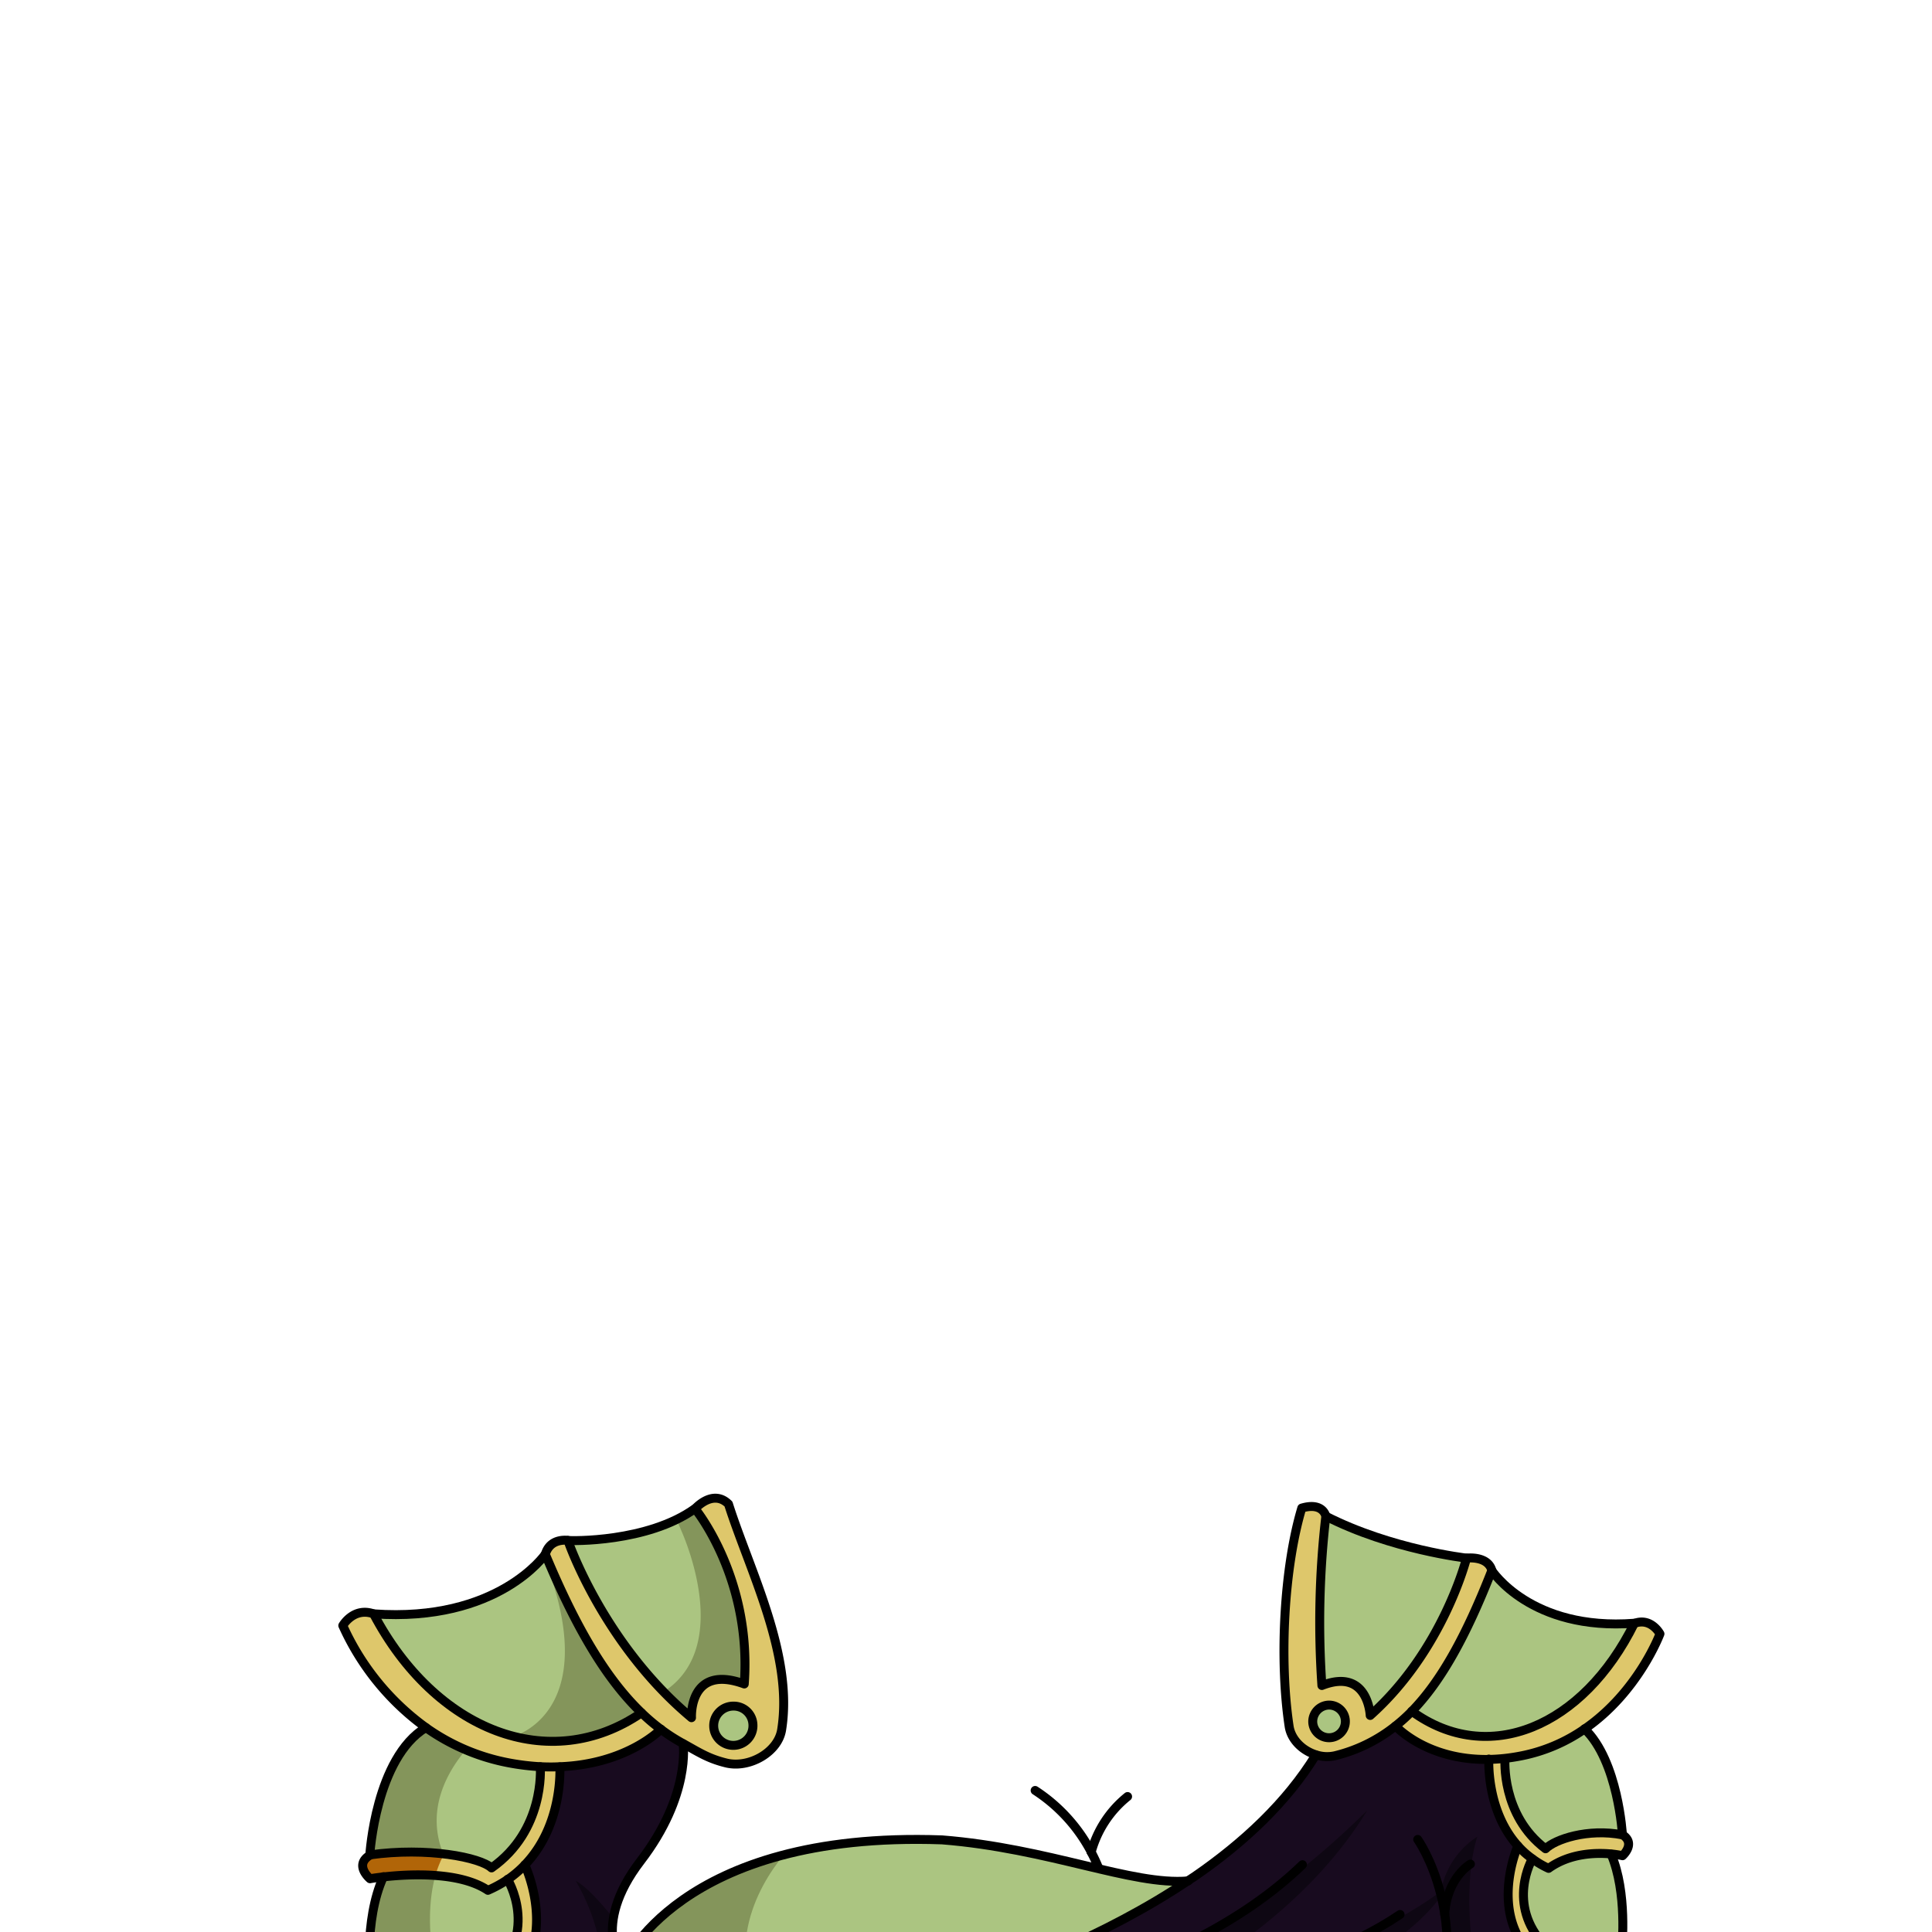 <svg xmlns="http://www.w3.org/2000/svg" viewBox="0 0 432 432">
  <defs>
    <style>.BUNTAI_RED_PANDA_OUTFIT_BUNTAI_RED_PANDA_OUTFIT_39_cls-1{isolation:isolate;}.BUNTAI_RED_PANDA_OUTFIT_BUNTAI_RED_PANDA_OUTFIT_39_cls-2{fill:#dec76b;}.BUNTAI_RED_PANDA_OUTFIT_BUNTAI_RED_PANDA_OUTFIT_39_cls-3{fill:#abc581;}.BUNTAI_RED_PANDA_OUTFIT_BUNTAI_RED_PANDA_OUTFIT_39_cls-4{fill:#180b1f;}.BUNTAI_RED_PANDA_OUTFIT_BUNTAI_RED_PANDA_OUTFIT_39_cls-5{opacity:0.4;mix-blend-mode:multiply;}.BUNTAI_RED_PANDA_OUTFIT_BUNTAI_RED_PANDA_OUTFIT_39_cls-6{fill:#84955b;}.BUNTAI_RED_PANDA_OUTFIT_BUNTAI_RED_PANDA_OUTFIT_39_cls-7{fill:#b16508;}.BUNTAI_RED_PANDA_OUTFIT_BUNTAI_RED_PANDA_OUTFIT_39_cls-8{fill:none;stroke:#000;stroke-linecap:round;stroke-linejoin:round;stroke-width:2px;}</style>
  </defs>
  <g class="BUNTAI_RED_PANDA_OUTFIT_BUNTAI_RED_PANDA_OUTFIT_39_cls-1">
    <g id="outfit">
      <path class="BUNTAI_RED_PANDA_OUTFIT_BUNTAI_RED_PANDA_OUTFIT_39_cls-2" d="M315.67,382.63a39,39,0,0,1-3.62,3.27,34.87,34.87,0,0,1-13.51,6.67,8,8,0,0,1-4.32-.19c-2.94-.93-5.52-3.37-6-6.38-2.24-14.88-1.14-35.46,2.83-48.79,4.77-1.4,5.38,1.81,5.38,1.81a206.25,206.25,0,0,0-.88,37.86c10.36-4.05,10.8,6.7,10.8,6.7,16.36-14.57,21.54-35.18,21.54-35.18s4.73-.61,5.63,2.74C327.8,365.84,322.2,375.93,315.67,382.63ZM300.83,385a3.65,3.65,0,1,0-3.65,3.74A3.7,3.7,0,0,0,300.83,385Z" />
      <path class="BUNTAI_RED_PANDA_OUTFIT_BUNTAI_RED_PANDA_OUTFIT_39_cls-3" d="M297.18,381.27a3.74,3.74,0,1,1-3.65,3.74A3.7,3.7,0,0,1,297.18,381.27Z" />
      <path class="BUNTAI_RED_PANDA_OUTFIT_BUNTAI_RED_PANDA_OUTFIT_39_cls-2" d="M117.35,417a24.07,24.07,0,0,1-3.86,3.28,27.25,27.25,0,0,1-4.39,2.4c-3.11-2.1-7.45-3-11.72-3.32a65.3,65.3,0,0,0-11.64.32c-1.89.2-3,.41-3,.41s-3.7-3.07,0-5.28a66.15,66.15,0,0,1,16.43-.24c5.41.63,9.43,1.89,10.79,3.15,11.87-8.36,10.94-22.19,10.91-22.62,1.52.07,3,.08,4.36,0h0S126,408,117.35,417Z" />
      <path class="BUNTAI_RED_PANDA_OUTFIT_BUNTAI_RED_PANDA_OUTFIT_39_cls-4" d="M137.15,429c-1.1,6.81,2,10.64,2,10.64s-2.51,5.66.44,14.79h-22c2.35-5.77-.62-14.18-.62-14.18,6.43-10.46.32-23.28.32-23.28,8.61-9,7.83-21.86,7.83-21.86h0c15.11-.56,22.61-8.38,22.61-8.38a40.59,40.59,0,0,0,5,3.2s1.75,11.54-9.52,26.23C139.39,421.13,137.7,425.46,137.15,429Z" />
      <path class="BUNTAI_RED_PANDA_OUTFIT_BUNTAI_RED_PANDA_OUTFIT_39_cls-5" d="M134,454.41s4.57-17.21-5.27-33.85c2.16,1.13,5.21,4.37,8.47,8.42-1.1,6.81,2,10.64,2,10.64s-2.51,5.66.44,14.79Z" />
      <path class="BUNTAI_RED_PANDA_OUTFIT_BUNTAI_RED_PANDA_OUTFIT_39_cls-2" d="M117,440.23a19.74,19.74,0,0,1-3.43,4.15,22.89,22.89,0,0,1-3.37,2.6c-4.06-1.85-9.54-1.8-14.47-1.13a69.42,69.42,0,0,0-12,2.8s-4.17-2.43-.91-5.19a65.87,65.87,0,0,1,14.55-2.77c6.23-.47,11.08.15,12.8,1.27,10.41-10.29,3.31-21.73,3.31-21.73a24.07,24.07,0,0,0,3.86-3.28S123.46,429.77,117,440.23Z" />
      <path class="BUNTAI_RED_PANDA_OUTFIT_BUNTAI_RED_PANDA_OUTFIT_39_cls-3" d="M333.55,351.14s8.72,13.6,31.9,11.82c-11.45,23.18-32.67,32.15-49.78,19.67C322.2,375.93,327.8,365.84,333.55,351.14Z" />
      <path class="BUNTAI_RED_PANDA_OUTFIT_BUNTAI_RED_PANDA_OUTFIT_39_cls-2" d="M332.9,393.36c-13.94.24-20.85-7.46-20.85-7.46a39,39,0,0,0,3.62-3.27c17.11,12.48,38.33,3.51,49.78-19.67,3.73-1.4,5.72,2.33,5.72,2.33s-4.83,13-16.86,21.28a37.39,37.39,0,0,1-14.12,6c-1.27.25-2.51.44-3.69.57S334.05,393.34,332.9,393.36Z" />
      <path class="BUNTAI_RED_PANDA_OUTFIT_BUNTAI_RED_PANDA_OUTFIT_39_cls-2" d="M336.52,393.3s-.95,12.55,9.07,20.09c2.11-2.09,9.45-4.61,17.19-3.11,3.06,2,0,4.68,0,4.68a19.32,19.32,0,0,0-2.53-.39c-3.29-.31-9.18-.24-14,3.22a19.84,19.84,0,0,1-3.64-2.15,19.13,19.13,0,0,1-3.23-2.89c-7-7.76-6.53-18.84-6.5-19.39,1.15,0,2.35-.09,3.6-.23Z" />
      <path class="BUNTAI_RED_PANDA_OUTFIT_BUNTAI_RED_PANDA_OUTFIT_39_cls-4" d="M338.7,454.41H178.23s35.16-6.4,68.15-22.8a174,174,0,0,0,19.2-11l1.53-1c11-7.58,20.62-16.58,27.11-27.16a8,8,0,0,0,4.32.19,34.87,34.87,0,0,0,13.51-6.67s6.91,7.7,20.85,7.46c0,.55-.48,11.63,6.5,19.39,0,0-5.06,11.38.27,20.67C339.67,433.42,334.69,446.78,338.7,454.41Z" />
      <path class="BUNTAI_RED_PANDA_OUTFIT_BUNTAI_RED_PANDA_OUTFIT_39_cls-5" d="M330.33,410.69a18.35,18.35,0,0,0-8.13,12.21c-23.2,17.37-65.93,24.35-67.29,24.57,1.14-.49,33.63-14.44,50.81-42.67-16.18,15.94-40.23,35.76-90.54,45.83,16.08-6,31.25-19,31.25-19h-.05c-33,16.4-68.15,22.8-68.15,22.8H336.58C328.76,447.94,326.59,422.05,330.33,410.69Zm-8.78,38.87s-51,2.54-53.25,2.54h-.08c0-.16,39.59-8.46,54-28.11C327.09,436.17,321.55,449.56,321.55,449.56Z" />
      <path class="BUNTAI_RED_PANDA_OUTFIT_BUNTAI_RED_PANDA_OUTFIT_39_cls-3" d="M265.58,420.58c-36.73,24.62-87.35,33.83-87.35,33.83h-38.6c-2.95-9.13-.44-14.79-.44-14.79l.14-.31c1.13-2.39,9.24-17.63,35.91-24.56,9.33-2.44,20.95-3.86,35.35-3.35C234.61,413.29,253.11,421.65,265.58,420.58Z" />
      <path class="BUNTAI_RED_PANDA_OUTFIT_BUNTAI_RED_PANDA_OUTFIT_39_cls-6" d="M172.42,454.41H139.63c-2.95-9.13-.44-14.79-.44-14.79l.14-.31c1.13-2.39,9.24-17.63,35.91-24.56C169.2,422.14,160.84,437.07,172.42,454.41Z" />
      <path class="BUNTAI_RED_PANDA_OUTFIT_BUNTAI_RED_PANDA_OUTFIT_39_cls-2" d="M127,344.45c.14.59,8.19,23.43,27.62,39.63,0,0-.66-12.1,11.8-7.54,1.72-23.76-11-39.18-11-39.18s1.73-2.62,7.47-1.05c4.77,15,14.58,33.74,11.88,50.5-.81,5-7.23,8.64-12.38,7.4-4.06-1-6.08-2.38-9.58-4.31a40.59,40.59,0,0,1-5-3.2,43.74,43.74,0,0,1-4.35-3.7c-7.85-7.53-14.6-18.89-21.52-35.46,1.09-3.78,5.06-3.1,5.06-3.1Zm41.37,41.24A4.39,4.39,0,1,0,164,389.9,4.29,4.29,0,0,0,168.36,385.69Z" />
      <path class="BUNTAI_RED_PANDA_OUTFIT_BUNTAI_RED_PANDA_OUTFIT_39_cls-3" d="M166.41,376.54c-12.46-4.56-11.8,7.54-11.8,7.54a70.23,70.23,0,0,1-6.18-5.81A107.16,107.16,0,0,1,127,344.45c.52.11,18.92-.36,28.37-7.09C155.36,337.36,168.13,352.78,166.41,376.54Z" />
      <path class="BUNTAI_RED_PANDA_OUTFIT_BUNTAI_RED_PANDA_OUTFIT_39_cls-6" d="M166.41,376.54c-12.46-4.56-11.8,7.54-11.8,7.54a70.23,70.23,0,0,1-6.18-5.81c16.71-10.84,2.65-38.58,3.78-36.36l-.84-1.87c1.67-1.28,2.45-.94,4-2.68C155.36,337.36,168.13,352.78,166.41,376.54Z" />
      <path class="BUNTAI_RED_PANDA_OUTFIT_BUNTAI_RED_PANDA_OUTFIT_39_cls-3" d="M354.31,386.57c7.55,7.22,8.47,23.71,8.47,23.71-7.74-1.5-15.08,1-17.19,3.11-10-7.54-9.07-20.09-9.07-20.09l0-.17c1.18-.13,2.42-.32,3.69-.57A37.39,37.39,0,0,0,354.31,386.57Z" />
      <path class="BUNTAI_RED_PANDA_OUTFIT_BUNTAI_RED_PANDA_OUTFIT_39_cls-3" d="M109.91,417.67c-1.36-1.26-5.38-2.52-10.79-3.15a66.15,66.15,0,0,0-16.43.24s1.3-21.7,12.54-28.47a48.18,48.18,0,0,0,8.91,5,47.35,47.35,0,0,0,9.8,2.94,53.78,53.78,0,0,0,6.88.83h0C120.85,395.48,121.78,409.31,109.91,417.67Z" />
      <path class="BUNTAI_RED_PANDA_OUTFIT_BUNTAI_RED_PANDA_OUTFIT_39_cls-3" d="M164,381.49a4.21,4.21,0,1,1-4.39,4.2A4.29,4.29,0,0,1,164,381.49Z" />
      <path class="BUNTAI_RED_PANDA_OUTFIT_BUNTAI_RED_PANDA_OUTFIT_39_cls-2" d="M362.66,435.75c2.69,2.46-.76,4.6-.76,4.6s-8.76-4.76-16.58-.94a20.33,20.33,0,0,1-2.8-2.3,18.19,18.19,0,0,1-2.85-3.69c-5.33-9.29-.27-20.67-.27-20.67a19.13,19.13,0,0,0,3.23,2.89h0s-5.91,10.16,2.74,19.3C347.79,433.25,355.47,433,362.66,435.75Z" />
      <path class="BUNTAI_RED_PANDA_OUTFIT_BUNTAI_RED_PANDA_OUTFIT_39_cls-3" d="M327.92,348.4s-5.18,20.61-21.54,35.18c0,0-.44-10.75-10.8-6.7a206.25,206.25,0,0,1,.88-37.86A116.22,116.22,0,0,0,327.92,348.4Z" />
      <path class="BUNTAI_RED_PANDA_OUTFIT_BUNTAI_RED_PANDA_OUTFIT_39_cls-3" d="M360.25,414.6c3.68,8.6,2.46,20.7,2.41,21.14h0c-7.19-2.74-14.87-2.5-17.3-.8-8.65-9.14-2.74-19.3-2.74-19.3h0a19.84,19.84,0,0,0,3.64,2.15c4.8-3.46,10.69-3.53,14-3.22Z" />
      <path class="BUNTAI_RED_PANDA_OUTFIT_BUNTAI_RED_PANDA_OUTFIT_39_cls-3" d="M110.18,442c-1.72-1.12-6.57-1.74-12.8-1.27a65.87,65.87,0,0,0-14.55,2.77s-1.61-14,2.91-23.83a65.3,65.3,0,0,1,11.64-.32c4.27.32,8.61,1.22,11.72,3.32a27.25,27.25,0,0,0,4.39-2.4S120.59,431.67,110.18,442Z" />
      <path class="BUNTAI_RED_PANDA_OUTFIT_BUNTAI_RED_PANDA_OUTFIT_39_cls-2" d="M143.44,383a43.74,43.74,0,0,0,4.35,3.7s-7.51,7.82-22.61,8.38c-1.38.05-2.84,0-4.36,0h0a53.78,53.78,0,0,1-6.88-.83,47.06,47.06,0,0,1-18.71-7.92,57,57,0,0,1-18.58-22.81s2.4-4.19,6.88-2.62C97.32,387,122.86,397.08,143.43,383Z" />
      <path class="BUNTAI_RED_PANDA_OUTFIT_BUNTAI_RED_PANDA_OUTFIT_39_cls-3" d="M143.44,383h0a34.39,34.39,0,0,1-28.6,5.24h0c-12.16-3.15-23.57-12.75-31.3-27.38,24.91,1.78,36-10.24,38-12.83.25-.32.37-.49.37-.49C128.84,364.11,135.59,375.47,143.44,383Z" />
      <path class="BUNTAI_RED_PANDA_OUTFIT_BUNTAI_RED_PANDA_OUTFIT_39_cls-6" d="M143.44,383h0a34.39,34.39,0,0,1-28.6,5.24h0S134.94,383,121.92,349l-.37-1c.25-.32.37-.49.37-.49C128.84,364.11,135.59,375.47,143.44,383Z" />
      <path class="BUNTAI_RED_PANDA_OUTFIT_BUNTAI_RED_PANDA_OUTFIT_39_cls-6" d="M97.38,440.69a65.87,65.87,0,0,0-14.55,2.77s-1.61-14,2.91-23.83a65.3,65.3,0,0,1,11.64-.32C95,427.68,96.67,437.43,97.38,440.69Z" />
      <path class="BUNTAI_RED_PANDA_OUTFIT_BUNTAI_RED_PANDA_OUTFIT_39_cls-6" d="M99.12,414.52a66.15,66.15,0,0,0-16.43.24s1.3-21.7,12.54-28.47a48.18,48.18,0,0,0,8.91,5C99.92,396.31,95.17,404.76,99.12,414.52Z" />
      <path class="BUNTAI_RED_PANDA_OUTFIT_BUNTAI_RED_PANDA_OUTFIT_39_cls-7" d="M82.69,414.76a66.15,66.15,0,0,1,16.43-.24,2.34,2.34,0,0,0,.09.24,22.21,22.21,0,0,0-1.83,4.55,65.3,65.3,0,0,0-11.64.32c-1.89.2-3,.41-3,.41S79,417,82.69,414.76Z" />
      <path class="BUNTAI_RED_PANDA_OUTFIT_BUNTAI_RED_PANDA_OUTFIT_39_cls-8" d="M152.75,389.9s1.75,11.54-9.52,26.23-4,23.49-4,23.49,12.36-30.31,71.4-28.22c24,1.89,42.52,10.25,55,9.18h.07" />
      <path class="BUNTAI_RED_PANDA_OUTFIT_BUNTAI_RED_PANDA_OUTFIT_39_cls-8" d="M178.23,454.41s50.62-9.21,87.35-33.83l1.53-1c11-7.58,20.62-16.58,27.11-27.16" />
      <path class="BUNTAI_RED_PANDA_OUTFIT_BUNTAI_RED_PANDA_OUTFIT_39_cls-8" d="M120.82,395.05c0,.43,1,14.26-10.91,22.62-2.54-2.36-14.35-4.71-27.22-2.91,0,0,1.3-21.7,12.54-28.47" />
      <path class="BUNTAI_RED_PANDA_OUTFIT_BUNTAI_RED_PANDA_OUTFIT_39_cls-8" d="M125.18,395.09S126,408,117.35,417a24.07,24.07,0,0,1-3.86,3.28,27.25,27.25,0,0,1-4.39,2.4c-6.36-4.28-17.89-3.62-23.36-3-1.89.2-3,.41-3,.41s-3.7-3.07,0-5.28" />
      <path class="BUNTAI_RED_PANDA_OUTFIT_BUNTAI_RED_PANDA_OUTFIT_39_cls-8" d="M113.49,420.23s7.1,11.44-3.31,21.73c-2.92-1.91-15-2.35-27.35,1.5,0,0-1.61-14,2.91-23.83" />
      <path class="BUNTAI_RED_PANDA_OUTFIT_BUNTAI_RED_PANDA_OUTFIT_39_cls-8" d="M117.35,417s6.11,12.82-.32,23.28a19.74,19.74,0,0,1-3.43,4.15,22.89,22.89,0,0,1-3.37,2.6c-9.4-4.29-26.49,1.67-26.49,1.67s-4.17-2.43-.91-5.19" />
      <path class="BUNTAI_RED_PANDA_OUTFIT_BUNTAI_RED_PANDA_OUTFIT_39_cls-8" d="M127,344.45c.14.59,8.19,23.43,27.62,39.63,0,0-.66-12.1,11.8-7.54,1.72-23.76-11-39.18-11-39.18s3.95-4.52,7.47-1.05c4.77,15,14.58,33.74,11.88,50.5-.81,5-7.23,8.64-12.38,7.4-4.06-1-6.08-2.38-9.58-4.31a40.59,40.59,0,0,1-5-3.2,43.74,43.74,0,0,1-4.35-3.7c-7.85-7.53-14.6-18.89-21.52-35.46,1.09-3.78,5.06-3.1,5.06-3.1" />
      <path class="BUNTAI_RED_PANDA_OUTFIT_BUNTAI_RED_PANDA_OUTFIT_39_cls-8" d="M127,344.44h0c.58.12,17.76.51,28.37-7.09" />
      <path class="BUNTAI_RED_PANDA_OUTFIT_BUNTAI_RED_PANDA_OUTFIT_39_cls-8" d="M168.36,385.69a4.39,4.39,0,1,1-4.39-4.2A4.3,4.3,0,0,1,168.36,385.69Z" />
      <path class="BUNTAI_RED_PANDA_OUTFIT_BUNTAI_RED_PANDA_OUTFIT_39_cls-8" d="M121.92,347.54s-10.5,15.31-38.39,13.32C97.32,387,122.86,397.08,143.43,383" />
      <path class="BUNTAI_RED_PANDA_OUTFIT_BUNTAI_RED_PANDA_OUTFIT_39_cls-8" d="M83.53,360.86c-4.48-1.57-6.88,2.62-6.88,2.62a57,57,0,0,0,18.58,22.81,47.06,47.06,0,0,0,18.71,7.92,53.78,53.78,0,0,0,6.88.83h0c1.52.07,3,.08,4.36,0,15.1-.56,22.61-8.38,22.61-8.38" />
      <path class="BUNTAI_RED_PANDA_OUTFIT_BUNTAI_RED_PANDA_OUTFIT_39_cls-8" d="M354.31,386.57c7.55,7.22,8.47,23.71,8.47,23.71-7.74-1.5-15.08,1-17.19,3.11-10-7.54-9.07-20.09-9.07-20.09" />
      <path class="BUNTAI_RED_PANDA_OUTFIT_BUNTAI_RED_PANDA_OUTFIT_39_cls-8" d="M332.9,393.34v0c0,.55-.48,11.63,6.5,19.39a19.13,19.13,0,0,0,3.23,2.89,19.84,19.84,0,0,0,3.64,2.15c4.8-3.46,10.69-3.53,14-3.22a19.32,19.32,0,0,1,2.53.39s3.06-2.73,0-4.68" />
      <path class="BUNTAI_RED_PANDA_OUTFIT_BUNTAI_RED_PANDA_OUTFIT_39_cls-8" d="M362.66,435.74c0-.44,1.27-12.54-2.41-21.14" />
      <path class="BUNTAI_RED_PANDA_OUTFIT_BUNTAI_RED_PANDA_OUTFIT_39_cls-8" d="M342.62,415.65s-5.91,10.16,2.74,19.3c2.43-1.7,10.11-1.94,17.3.8" />
      <path class="BUNTAI_RED_PANDA_OUTFIT_BUNTAI_RED_PANDA_OUTFIT_39_cls-8" d="M339.4,412.75s-5.06,11.38.27,20.67a18.19,18.19,0,0,0,2.85,3.69,20.33,20.33,0,0,0,2.8,2.3c7.82-3.82,16.58.94,16.58.94s3.45-2.14.76-4.6h0" />
      <path class="BUNTAI_RED_PANDA_OUTFIT_BUNTAI_RED_PANDA_OUTFIT_39_cls-8" d="M327.92,348.4s-5.18,20.61-21.54,35.18c0,0-.44-10.75-10.8-6.7a206.25,206.25,0,0,1,.88-37.86s-.61-3.21-5.38-1.81c-4,13.33-5.07,33.91-2.83,48.79.45,3,3,5.45,6,6.38a8,8,0,0,0,4.32.19,34.87,34.87,0,0,0,13.51-6.67,39,39,0,0,0,3.62-3.27c6.53-6.7,12.13-16.79,17.88-31.49C332.65,347.79,327.92,348.4,327.92,348.4Z" />
      <path class="BUNTAI_RED_PANDA_OUTFIT_BUNTAI_RED_PANDA_OUTFIT_39_cls-8" d="M327.92,348.4s-16.86-1.92-31.46-9.38" />
      <path class="BUNTAI_RED_PANDA_OUTFIT_BUNTAI_RED_PANDA_OUTFIT_39_cls-8" d="M293.53,385a3.65,3.65,0,1,0,3.65-3.74A3.7,3.7,0,0,0,293.53,385Z" />
      <path class="BUNTAI_RED_PANDA_OUTFIT_BUNTAI_RED_PANDA_OUTFIT_39_cls-8" d="M333.55,351.14s8.72,13.6,31.9,11.82c-11.45,23.18-32.67,32.15-49.78,19.67h0" />
      <path class="BUNTAI_RED_PANDA_OUTFIT_BUNTAI_RED_PANDA_OUTFIT_39_cls-8" d="M365.45,363c3.73-1.4,5.72,2.33,5.72,2.33s-4.83,13-16.86,21.28a37.39,37.39,0,0,1-14.12,6c-1.27.25-2.51.44-3.69.57s-2.45.21-3.6.23c-13.94.24-20.85-7.46-20.85-7.46" />
      <path class="BUNTAI_RED_PANDA_OUTFIT_BUNTAI_RED_PANDA_OUTFIT_39_cls-8" d="M317,411.3s12.62,17.78,2.95,43.11" />
      <path class="BUNTAI_RED_PANDA_OUTFIT_BUNTAI_RED_PANDA_OUTFIT_39_cls-8" d="M328.79,416.81s-5.26,3-5.75,11.27" />
      <path class="BUNTAI_RED_PANDA_OUTFIT_BUNTAI_RED_PANDA_OUTFIT_39_cls-8" d="M214.64,450.17s48.71-6.26,76.59-33.22" />
      <path class="BUNTAI_RED_PANDA_OUTFIT_BUNTAI_RED_PANDA_OUTFIT_39_cls-8" d="M251.54,448.65s39.07-5.37,61.52-20.57" />
      <path class="BUNTAI_RED_PANDA_OUTFIT_BUNTAI_RED_PANDA_OUTFIT_39_cls-8" d="M245.63,417.64a36,36,0,0,0-1.65-3.53" />
      <path class="BUNTAI_RED_PANDA_OUTFIT_BUNTAI_RED_PANDA_OUTFIT_39_cls-8" d="M231.46,400.35A36.93,36.93,0,0,1,244,414.1" />
      <path class="BUNTAI_RED_PANDA_OUTFIT_BUNTAI_RED_PANDA_OUTFIT_39_cls-8" d="M244,414.11h0a24,24,0,0,1,8.13-12.4" />
    </g>
  </g>
</svg>